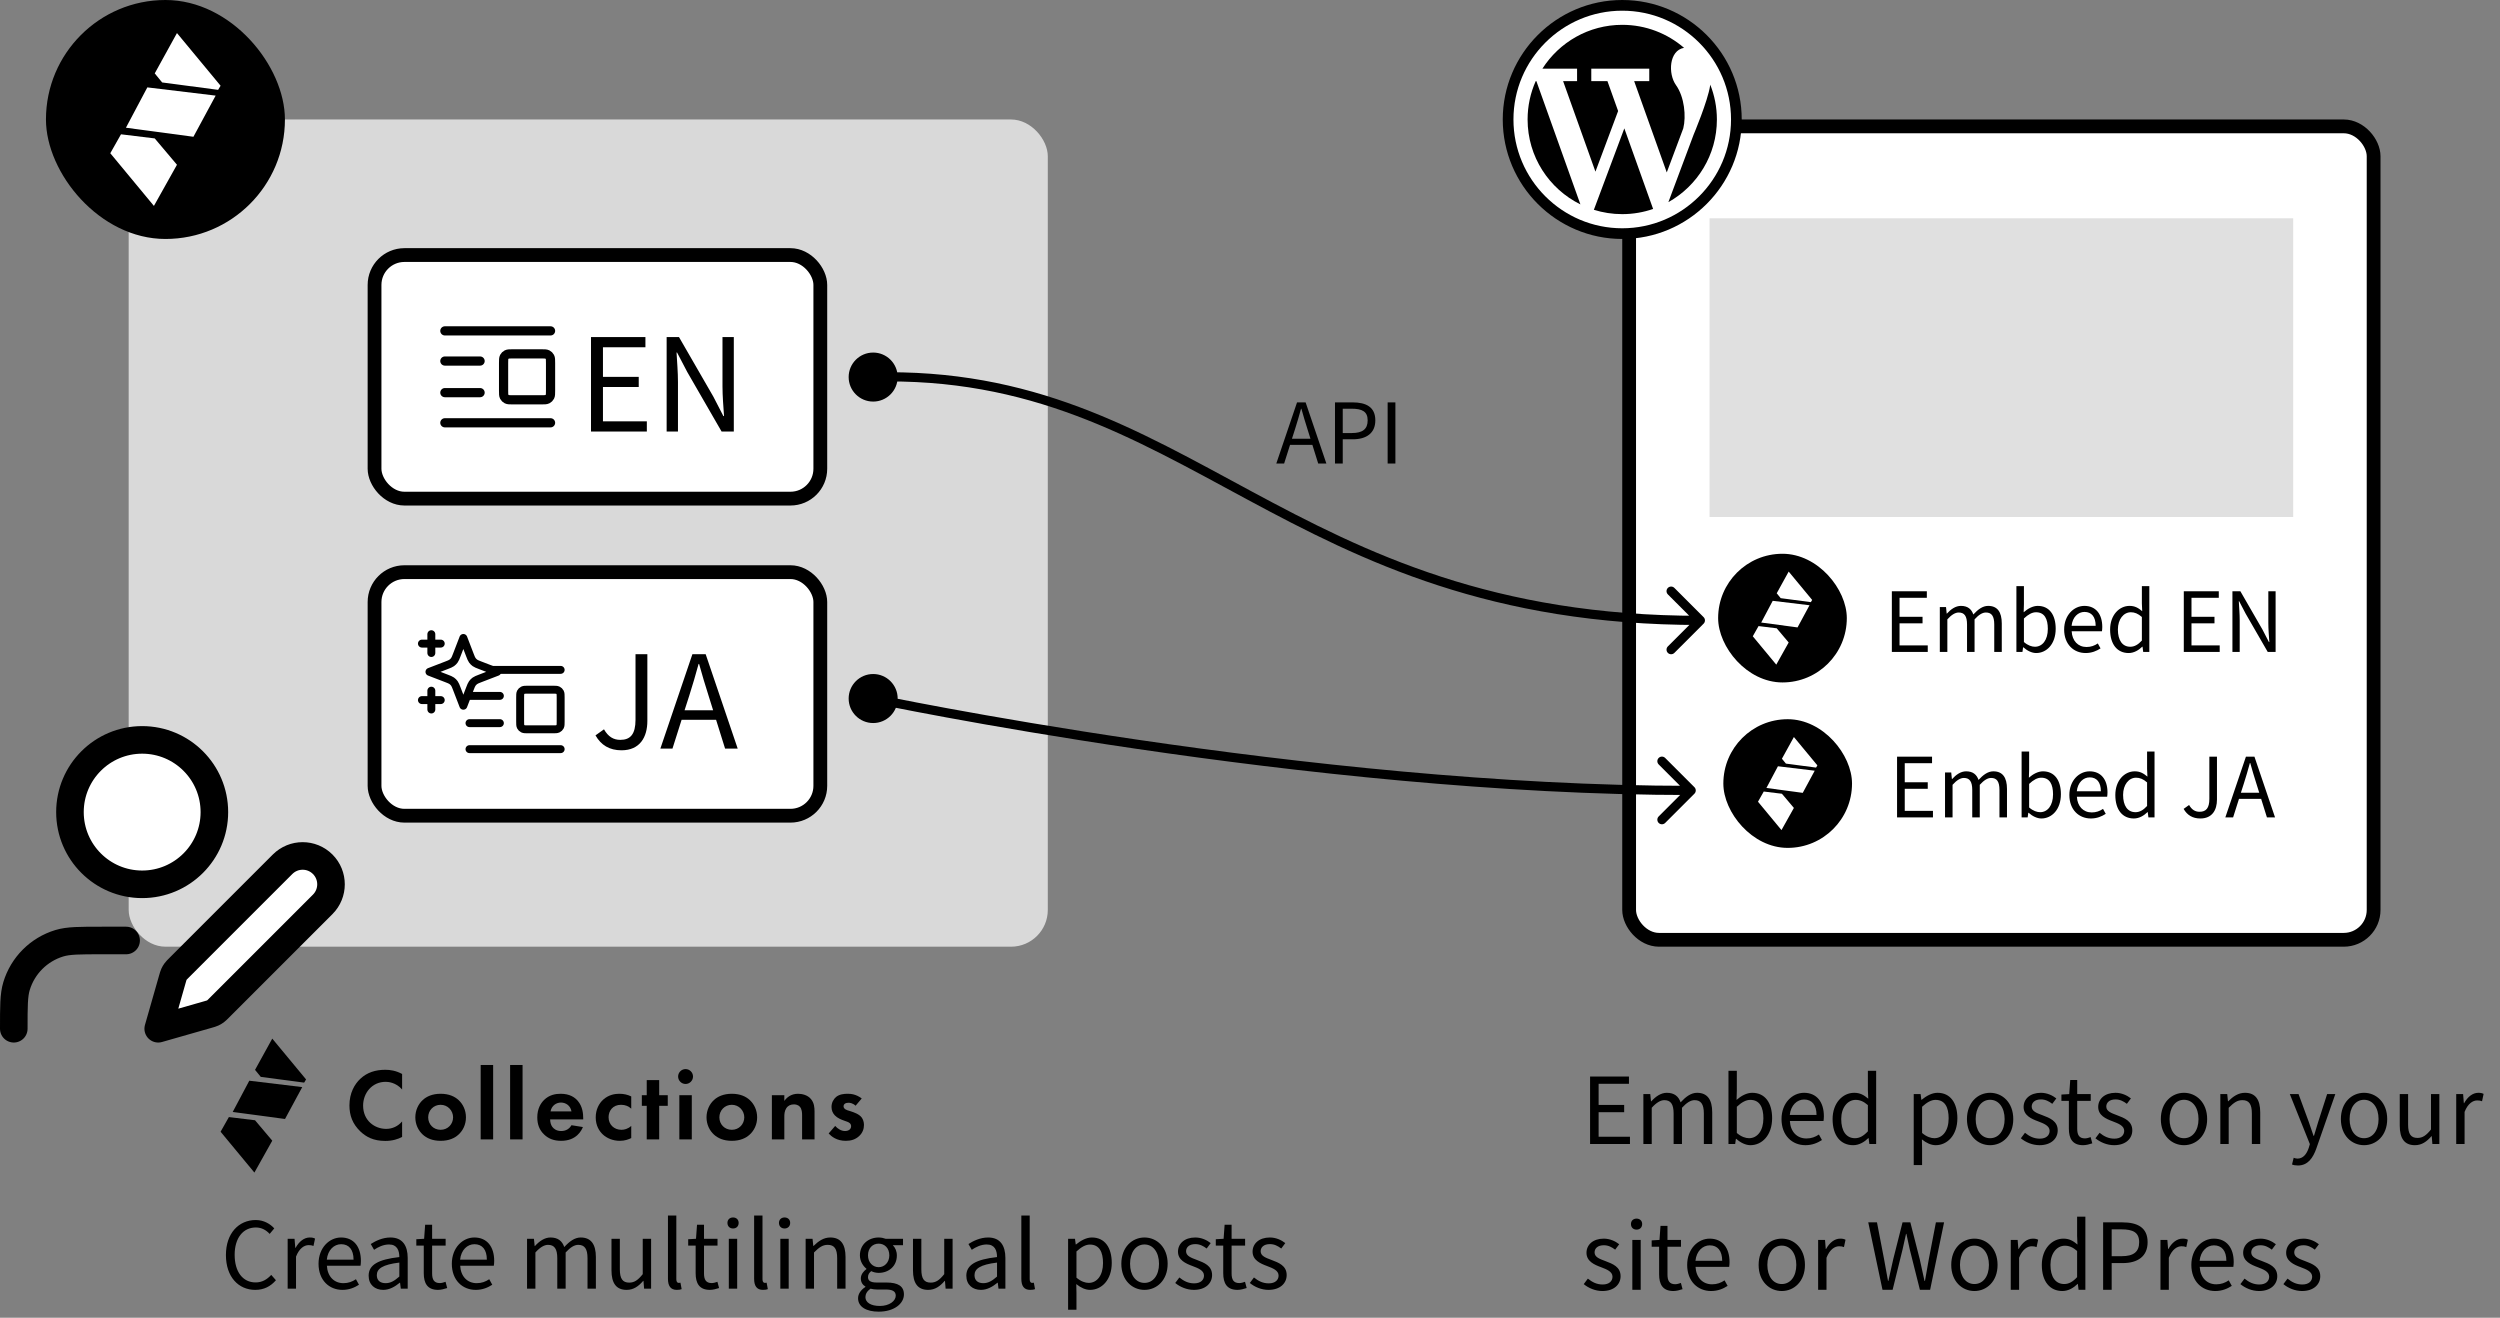 <svg width="480" height="253" viewBox="0 0 480 253" fill="none" xmlns="http://www.w3.org/2000/svg">
<rect x="0" y="0" width="480" height="253" fill="#808080" stroke="none"/>
<rect x="24.706" y="22.941" width="176.471" height="158.824" rx="7.059" fill="#D9D9D9"/>
<rect x="8.824" width="45.882" height="45.882" rx="22.941" fill="black"/>
<path d="M31.132 15.83L29.71 14.091L33.977 6.347L42.353 16.462L41.879 17.252L31.132 15.83Z" fill="white"/>
<path d="M41.405 18.358L28.288 16.778L24.179 24.522L37.138 26.26L41.405 18.358Z" fill="white"/>
<path d="M23.231 25.786L21.176 29.421L29.552 39.535L33.977 31.633L29.71 26.576L23.231 25.786Z" fill="white"/>
<path d="M27.296 169.789C34.953 169.789 41.161 163.581 41.161 155.924C41.161 148.266 34.953 142.059 27.296 142.059C19.638 142.059 13.431 148.266 13.431 155.924C13.431 163.581 19.638 169.789 27.296 169.789Z" fill="white"/>
<path d="M33.107 187.963C33.238 187.505 33.303 187.277 33.401 187.063C33.488 186.874 33.594 186.694 33.718 186.526C33.856 186.336 34.025 186.168 34.361 185.831L54.255 165.937C56.383 163.81 59.831 163.81 61.958 165.937C64.085 168.064 64.085 171.513 61.958 173.64L42.064 193.534C41.727 193.871 41.559 194.039 41.37 194.178C41.202 194.301 41.022 194.407 40.832 194.494C40.619 194.592 40.39 194.658 39.932 194.788L30.377 197.519L33.107 187.963Z" fill="white"/>
<path d="M24.215 180.573H19.593C15.293 180.573 13.143 180.573 11.394 181.103C7.455 182.298 4.373 185.38 3.178 189.319C2.647 191.069 2.647 193.219 2.647 197.519M41.161 155.924C41.161 163.581 34.953 169.789 27.296 169.789C19.638 169.789 13.431 163.581 13.431 155.924C13.431 148.266 19.638 142.059 27.296 142.059C34.953 142.059 41.161 148.266 41.161 155.924ZM30.377 197.519L39.932 194.788C40.39 194.658 40.619 194.592 40.832 194.494C41.022 194.407 41.202 194.301 41.37 194.178C41.559 194.039 41.727 193.871 42.064 193.534L61.958 173.64C64.085 171.513 64.085 168.064 61.958 165.937C59.831 163.81 56.383 163.81 54.255 165.937L34.361 185.831C34.025 186.168 33.856 186.336 33.718 186.526C33.594 186.694 33.488 186.874 33.401 187.063C33.303 187.277 33.238 187.505 33.107 187.963L30.377 197.519Z" stroke="black" stroke-width="5.294" stroke-linecap="round" stroke-linejoin="round"/>
<rect x="71.912" y="48.971" width="85.588" height="46.765" rx="5.735" fill="white"/>
<rect x="71.912" y="48.971" width="85.588" height="46.765" rx="5.735" stroke="black" stroke-width="2.647"/>
<path d="M105.706 63.529H85.412M105.706 81.176H85.412M92.177 69.32H85.412M92.177 75.386H85.412M98.49 76.765H103.902C104.534 76.765 104.849 76.765 105.091 76.644C105.303 76.539 105.475 76.37 105.583 76.162C105.706 75.926 105.706 75.618 105.706 75V69.706C105.706 69.088 105.706 68.779 105.583 68.543C105.475 68.336 105.303 68.167 105.091 68.061C104.849 67.941 104.534 67.941 103.902 67.941H98.49C97.859 67.941 97.543 67.941 97.302 68.061C97.09 68.167 96.918 68.336 96.809 68.543C96.687 68.779 96.687 69.088 96.687 69.706V75C96.687 75.618 96.687 75.926 96.809 76.162C96.918 76.37 97.09 76.539 97.302 76.644C97.543 76.765 97.859 76.765 98.49 76.765Z" stroke="black" stroke-width="1.765" stroke-linecap="round" stroke-linejoin="round"/>
<path d="M113.471 82.853V64.719H123.921V66.67H115.768V72.353H122.636V74.305H115.768V80.901H124.193V82.853H113.471ZM127.995 82.853V64.719H130.367L136.963 76.157L138.89 79.888H139.014C138.89 78.06 138.717 76.034 138.717 74.156V64.719H140.891V82.853H138.544L131.948 71.414L129.996 67.683H129.897C129.996 69.512 130.169 71.439 130.169 73.341V82.853H127.995Z" fill="black"/>
<rect x="71.912" y="109.853" width="85.588" height="46.765" rx="5.735" fill="white"/>
<rect x="71.912" y="109.853" width="85.588" height="46.765" rx="5.735" stroke="black" stroke-width="2.647"/>
<path d="M119.326 144.057C117.028 144.057 115.398 143.068 114.335 141.191L115.966 140.029C116.781 141.462 117.794 142.055 119.104 142.055C121.055 142.055 122.019 140.944 122.019 138.201V125.601H124.292V138.424C124.292 141.537 122.859 144.057 119.326 144.057ZM132.325 133.606L131.435 136.373H136.92L136.055 133.606C135.388 131.555 134.82 129.579 134.227 127.479H134.128C133.56 129.604 132.967 131.555 132.325 133.606ZM126.79 143.735L132.942 125.601H135.487L141.639 143.735H139.218L137.488 138.201H130.867L129.113 143.735H126.79Z" fill="black"/>
<path d="M107.647 128.615H90.142M107.647 143.836H90.142M95.977 133.609H90.142M95.977 138.842H90.142M101.423 140.031H106.091C106.635 140.031 106.908 140.031 107.116 139.927C107.299 139.836 107.447 139.69 107.541 139.511C107.647 139.308 107.647 139.041 107.647 138.509V133.942C107.647 133.409 107.647 133.143 107.541 132.939C107.447 132.76 107.299 132.615 107.116 132.524C106.908 132.42 106.635 132.42 106.091 132.42H101.423C100.878 132.42 100.606 132.42 100.398 132.524C100.215 132.615 100.066 132.76 99.973 132.939C99.867 133.143 99.867 133.409 99.867 133.942V138.509C99.867 139.041 99.867 139.308 99.973 139.511C100.066 139.69 100.215 139.836 100.398 139.927C100.606 140.031 100.878 140.031 101.423 140.031Z" stroke="black" stroke-width="1.522" stroke-linecap="round" stroke-linejoin="round"/>
<path d="M88.963 122.488L90.216 125.748C90.42 126.278 90.522 126.543 90.681 126.766C90.821 126.964 90.994 127.136 91.192 127.277C91.415 127.435 91.68 127.537 92.21 127.741L95.47 128.995L92.21 130.249C91.68 130.453 91.415 130.555 91.192 130.713C90.994 130.854 90.821 131.027 90.681 131.224C90.522 131.447 90.42 131.712 90.216 132.242L88.963 135.502L87.709 132.242C87.505 131.712 87.403 131.447 87.244 131.224C87.104 131.027 86.931 130.854 86.734 130.713C86.511 130.555 86.246 130.453 85.715 130.249L82.455 128.995L85.715 127.741C86.246 127.537 86.511 127.435 86.734 127.277C86.931 127.136 87.104 126.964 87.244 126.766C87.403 126.543 87.505 126.278 87.709 125.748L88.963 122.488Z" fill="white"/>
<path d="M82.817 136.225V132.61M82.817 125.38V121.765M81.009 123.572H84.624M81.009 134.418H84.624M88.963 122.488L87.709 125.748C87.505 126.278 87.403 126.543 87.244 126.766C87.104 126.964 86.931 127.136 86.734 127.277C86.511 127.435 86.246 127.537 85.715 127.741L82.455 128.995L85.715 130.249C86.246 130.453 86.511 130.555 86.734 130.713C86.931 130.854 87.104 131.027 87.244 131.224C87.403 131.447 87.505 131.712 87.709 132.242L88.963 135.502L90.216 132.242C90.42 131.712 90.522 131.447 90.681 131.224C90.821 131.027 90.994 130.854 91.192 130.713C91.415 130.555 91.68 130.453 92.21 130.249L95.47 128.995L92.21 127.741C91.68 127.537 91.415 127.435 91.192 127.277C90.994 127.136 90.821 126.964 90.681 126.766C90.522 126.543 90.42 126.278 90.216 125.748L88.963 122.488Z" stroke="black" stroke-width="1.522" stroke-linecap="round" stroke-linejoin="round"/>
<rect x="312.794" y="24.265" width="142.941" height="156.176" rx="5.735" fill="white"/>
<rect x="312.794" y="24.265" width="142.941" height="156.176" rx="5.735" stroke="black" stroke-width="2.647"/>
<rect width="112.059" height="57.353" transform="translate(328.235 41.912)" fill="#E0E0E0"/>
<rect x="329.882" y="106.323" width="24.706" height="24.706" rx="12.353" fill="black"/>
<path d="M341.895 114.847L341.129 113.911L343.427 109.741L347.937 115.188L347.681 115.613L341.895 114.847Z" fill="white"/>
<path d="M347.426 116.209L340.363 115.358L338.151 119.528L345.129 120.464L347.426 116.209Z" fill="white"/>
<path d="M337.64 120.208L336.534 122.166L341.044 127.612L343.426 123.357L341.129 120.634L337.64 120.208Z" fill="white"/>
<path d="M363.235 125.177V113.519H369.953V114.774H364.712V118.427H369.128V119.681H364.712V123.922H370.128V125.177H363.235ZM372.445 125.177V116.552H373.636L373.763 117.807H373.811C374.558 116.981 375.463 116.33 376.495 116.33C377.813 116.33 378.528 116.965 378.878 117.982C379.767 117.013 380.672 116.33 381.721 116.33C383.499 116.33 384.341 117.505 384.341 119.713V125.177H382.896V119.904C382.896 118.284 382.388 117.601 381.292 117.601C380.625 117.601 379.926 118.029 379.116 118.919V125.177H377.671V119.904C377.671 118.284 377.162 117.601 376.066 117.601C375.415 117.601 374.685 118.029 373.891 118.919V125.177H372.445ZM390.945 125.383C390.151 125.383 389.245 124.97 388.499 124.287H388.435L388.308 125.177H387.149V112.534H388.594V115.997L388.546 117.553C389.325 116.87 390.294 116.33 391.246 116.33C393.486 116.33 394.693 118.077 394.693 120.714C394.693 123.684 392.93 125.383 390.945 125.383ZM390.706 124.176C392.136 124.176 393.184 122.889 393.184 120.745C393.184 118.839 392.549 117.553 390.913 117.553C390.182 117.553 389.42 117.966 388.594 118.744V123.271C389.356 123.938 390.135 124.176 390.706 124.176ZM400.445 125.383C398.158 125.383 396.316 123.715 396.316 120.872C396.316 118.077 398.206 116.33 400.207 116.33C402.398 116.33 403.637 117.918 403.637 120.38C403.637 120.698 403.606 120.999 403.574 121.206H397.761C397.856 123.048 398.984 124.224 400.62 124.224C401.461 124.224 402.144 123.969 402.78 123.541L403.304 124.494C402.541 124.986 401.62 125.383 400.445 125.383ZM397.745 120.158H402.367C402.367 118.427 401.573 117.489 400.223 117.489C399 117.489 397.92 118.474 397.745 120.158ZM408.699 125.383C406.539 125.383 405.142 123.747 405.142 120.872C405.142 118.077 406.904 116.33 408.874 116.33C409.89 116.33 410.542 116.711 411.304 117.347L411.24 115.854V112.534H412.67V125.177H411.494L411.367 124.16H411.32C410.637 124.827 409.732 125.383 408.699 125.383ZM409.017 124.176C409.811 124.176 410.51 123.779 411.24 122.985V118.458C410.494 117.807 409.843 117.553 409.128 117.553C407.73 117.553 406.634 118.887 406.634 120.857C406.634 122.937 407.492 124.176 409.017 124.176ZM419.289 125.177V113.519H426.007V114.774H420.766V118.427H425.181V119.681H420.766V123.922H426.182V125.177H419.289ZM428.626 125.177V113.519H430.151L434.391 120.872L435.63 123.271H435.709C435.63 122.095 435.519 120.793 435.519 119.586V113.519H436.916V125.177H435.408L431.167 117.823L429.912 115.425H429.849C429.912 116.6 430.023 117.839 430.023 119.062V125.177H428.626Z" fill="black"/>
<rect x="330.882" y="138.088" width="24.706" height="24.706" rx="12.353" fill="black"/>
<path d="M342.895 146.612L342.129 145.676L344.427 141.506L348.937 146.952L348.681 147.378L342.895 146.612Z" fill="white"/>
<path d="M348.426 147.974L341.363 147.123L339.151 151.292L346.129 152.228L348.426 147.974Z" fill="white"/>
<path d="M338.64 151.973L337.534 153.93L342.044 159.377L344.426 155.122L342.129 152.399L338.64 151.973Z" fill="white"/>
<path d="M364.235 156.941V145.284H370.953V146.538H365.712V150.191H370.128V151.446H365.712V155.686H371.128V156.941H364.235ZM373.445 156.941V148.317H374.636L374.763 149.572H374.811C375.558 148.746 376.463 148.095 377.495 148.095C378.813 148.095 379.528 148.73 379.878 149.746C380.767 148.778 381.672 148.095 382.721 148.095C384.499 148.095 385.341 149.27 385.341 151.478V156.941H383.896V151.668C383.896 150.048 383.388 149.365 382.292 149.365C381.625 149.365 380.926 149.794 380.116 150.684V156.941H378.671V151.668C378.671 150.048 378.162 149.365 377.066 149.365C376.415 149.365 375.685 149.794 374.891 150.684V156.941H373.445ZM391.945 157.148C391.151 157.148 390.245 156.735 389.499 156.052H389.435L389.308 156.941H388.149V144.299H389.594V147.761L389.546 149.318C390.325 148.635 391.294 148.095 392.246 148.095C394.486 148.095 395.693 149.842 395.693 152.478C395.693 155.448 393.93 157.148 391.945 157.148ZM391.706 155.941C393.136 155.941 394.184 154.654 394.184 152.51C394.184 150.604 393.549 149.318 391.913 149.318C391.182 149.318 390.42 149.731 389.594 150.509V155.035C390.356 155.702 391.135 155.941 391.706 155.941ZM401.445 157.148C399.158 157.148 397.316 155.48 397.316 152.637C397.316 149.842 399.206 148.095 401.207 148.095C403.398 148.095 404.637 149.683 404.637 152.145C404.637 152.462 404.606 152.764 404.574 152.971H398.761C398.856 154.813 399.984 155.988 401.62 155.988C402.461 155.988 403.144 155.734 403.78 155.305L404.304 156.258C403.541 156.751 402.62 157.148 401.445 157.148ZM398.745 151.922H403.367C403.367 150.191 402.573 149.254 401.223 149.254C400 149.254 398.92 150.239 398.745 151.922ZM409.699 157.148C407.539 157.148 406.142 155.512 406.142 152.637C406.142 149.842 407.904 148.095 409.874 148.095C410.89 148.095 411.542 148.476 412.304 149.111L412.24 147.618V144.299H413.67V156.941H412.494L412.367 155.925H412.32C411.637 156.592 410.732 157.148 409.699 157.148ZM410.017 155.941C410.811 155.941 411.51 155.544 412.24 154.749V150.223C411.494 149.572 410.843 149.318 410.128 149.318C408.73 149.318 407.634 150.652 407.634 152.621C407.634 154.702 408.492 155.941 410.017 155.941ZM422.465 157.148C420.988 157.148 419.939 156.512 419.256 155.305L420.305 154.559C420.829 155.48 421.48 155.861 422.322 155.861C423.576 155.861 424.196 155.146 424.196 153.384V145.284H425.657V153.526C425.657 155.528 424.736 157.148 422.465 157.148ZM430.821 150.429L430.249 152.208H433.775L433.219 150.429C432.79 149.111 432.425 147.841 432.044 146.491H431.98C431.615 147.856 431.234 149.111 430.821 150.429ZM427.263 156.941L431.218 145.284H432.854L436.809 156.941H435.252L434.14 153.384H429.884L428.756 156.941H427.263Z" fill="black"/>
<g clip-path="url(#clip0_197_141)">
<circle cx="311.47" cy="22.941" r="21.177" fill="white"/>
<path d="M311.471 0C298.817 0.001 288.532 10.288 288.529 22.941C288.532 35.593 298.817 45.88 311.471 45.882C324.123 45.88 334.41 35.593 334.412 22.941C334.41 10.288 324.123 0.001 311.471 0ZM326.233 37.702C322.446 41.488 317.231 43.828 311.471 43.829C305.71 43.828 300.494 41.488 296.709 37.702C292.923 33.917 290.584 28.7 290.583 22.941C290.584 17.181 292.923 11.965 296.709 8.179C300.494 4.395 305.71 2.055 311.471 2.054C317.231 2.054 322.446 4.395 326.233 8.179C330.017 11.965 332.357 17.18 332.358 22.941C332.357 28.7 330.017 33.917 326.233 37.702Z" fill="black"/>
<path d="M294.984 15.58H294.855C293.857 17.831 293.298 20.32 293.298 22.941C293.298 30.094 297.43 36.277 303.437 39.243L294.985 15.58H294.984Z" fill="black"/>
<path d="M321.791 16.345C320.224 14.154 320.457 9.674 323.338 9.184C320.153 6.435 316.007 4.768 311.471 4.768C305.028 4.768 299.373 8.123 296.146 13.179H302.798V15.58H300.116L306.324 32.955L310.678 21.316L308.628 15.58H305.527V13.179H316.659V15.58H313.759L320.019 33.106L323.192 24.631C323.754 22.347 323.425 18.637 321.791 16.345Z" fill="black"/>
<path d="M328.364 16.245C328.357 16.314 328.35 16.384 328.34 16.451C327.9 19.401 325.168 25.872 325.168 25.872L321.212 36.446L320.33 38.807C325.886 35.699 329.644 29.761 329.644 22.941C329.644 20.575 329.187 18.317 328.364 16.245Z" fill="black"/>
<path d="M307.515 36.29L306.022 40.281C307.743 40.822 309.572 41.114 311.471 41.114C313.547 41.114 315.539 40.762 317.397 40.12L311.87 24.648L307.515 36.29Z" fill="black"/>
</g>
<g clip-path="url(#clip1_197_141)">
<path d="M165.451 210.906L164.275 212.297C163.707 211.768 163.139 211.729 162.884 211.729C162.316 211.729 161.963 212.003 161.963 212.415C161.963 212.63 162.061 212.963 162.727 213.179L163.295 213.355C163.962 213.571 164.961 213.904 165.451 214.57C165.706 214.923 165.882 215.433 165.882 215.981C165.882 216.746 165.627 217.51 164.942 218.137C164.256 218.764 163.433 219.039 162.394 219.039C160.63 219.039 159.631 218.196 159.102 217.628L160.356 216.177C160.826 216.726 161.532 217.157 162.237 217.157C162.903 217.157 163.413 216.824 163.413 216.236C163.413 215.707 162.982 215.491 162.668 215.374L162.12 215.178C161.512 214.962 160.807 214.688 160.297 214.159C159.905 213.747 159.65 213.218 159.65 212.532C159.65 211.709 160.042 211.023 160.532 210.612C161.198 210.083 162.061 210.004 162.747 210.004C163.374 210.004 164.373 210.083 165.451 210.906Z" fill="black"/>
<path d="M148.2 218.764V210.279H150.591V211.376C151.042 210.749 151.845 210.004 153.217 210.004C153.962 210.004 155.059 210.22 155.726 211.043C156.313 211.768 156.392 212.611 156.392 213.434V218.764H154.001V214.139C154.001 213.669 153.981 212.924 153.55 212.473C153.178 212.081 152.668 212.042 152.433 212.042C151.806 212.042 151.316 212.258 150.963 212.787C150.611 213.336 150.591 213.943 150.591 214.433V218.764H148.2Z" fill="black"/>
<path d="M140.511 210.004C142.118 210.004 143.215 210.533 143.941 211.2C144.783 211.964 145.371 213.14 145.371 214.531C145.371 215.923 144.783 217.079 143.941 217.843C143.215 218.509 142.118 219.039 140.511 219.039C138.904 219.039 137.807 218.509 137.081 217.843C136.239 217.079 135.651 215.903 135.651 214.531C135.651 213.159 136.239 211.964 137.081 211.2C137.807 210.533 138.904 210.004 140.511 210.004ZM140.511 216.922C141.902 216.922 142.902 215.825 142.902 214.531C142.902 213.238 141.883 212.121 140.511 212.121C139.139 212.121 138.12 213.199 138.12 214.531C138.12 215.864 139.12 216.922 140.511 216.922Z" fill="black"/>
<path d="M130.433 210.279H132.824V218.764H130.433V210.279ZM130.198 206.692C130.198 205.908 130.844 205.262 131.628 205.262C132.412 205.262 133.059 205.908 133.059 206.692C133.059 207.476 132.412 208.123 131.628 208.123C130.844 208.123 130.198 207.476 130.198 206.692Z" fill="black"/>
<path d="M128.209 212.317H126.563V218.764H124.172V212.317H123.231V210.279H124.172V207.378H126.563V210.279H128.209V212.317Z" fill="black"/>
<path d="M121.198 210.514V212.865C120.688 212.395 120.061 212.121 119.238 212.121C117.651 212.121 116.847 213.277 116.847 214.512C116.847 215.903 117.886 216.922 119.316 216.922C119.846 216.922 120.551 216.765 121.198 216.177V218.509C120.727 218.745 119.983 219.039 119.003 219.039C117.67 219.039 116.494 218.529 115.73 217.804C115.083 217.196 114.378 216.138 114.378 214.551C114.378 213.061 114.985 211.866 115.848 211.102C116.886 210.181 118.082 210.004 118.905 210.004C119.787 210.004 120.512 210.181 121.198 210.514Z" fill="black"/>
<path d="M109.724 216.04L111.919 216.393C111.664 217.02 110.704 219.039 107.744 219.039C106.373 219.039 105.334 218.647 104.491 217.843C103.551 216.961 103.159 215.864 103.159 214.531C103.159 212.846 103.845 211.807 104.452 211.2C105.452 210.22 106.627 210.004 107.646 210.004C109.371 210.004 110.371 210.69 110.958 211.396C111.86 212.473 111.977 213.806 111.977 214.727V214.923H105.628C105.628 215.433 105.765 215.981 106.04 216.354C106.294 216.706 106.823 217.157 107.744 217.157C108.666 217.157 109.332 216.726 109.724 216.04ZM105.706 213.394H109.724C109.528 212.238 108.587 211.69 107.705 211.69C106.823 211.69 105.902 212.258 105.706 213.394Z" fill="black"/>
<path d="M97.941 204.478H100.332V218.764H97.941V204.478Z" fill="black"/>
<path d="M92.291 204.478H94.682V218.764H92.291V204.478Z" fill="black"/>
<path d="M84.602 210.004C86.209 210.004 87.307 210.533 88.032 211.2C88.874 211.964 89.463 213.14 89.463 214.531C89.463 215.923 88.874 217.079 88.032 217.843C87.307 218.509 86.209 219.039 84.602 219.039C82.995 219.039 81.898 218.509 81.173 217.843C80.33 217.079 79.742 215.903 79.742 214.531C79.742 213.159 80.33 211.964 81.173 211.2C81.898 210.533 82.995 210.004 84.602 210.004ZM84.602 216.922C85.994 216.922 86.993 215.825 86.993 214.531C86.993 213.238 85.974 212.121 84.602 212.121C83.231 212.121 82.212 213.199 82.212 214.531C82.212 215.864 83.211 216.922 84.602 216.922Z" fill="black"/>
<path d="M77.204 215.315V218.294C76.42 218.706 75.382 219.058 73.971 219.058C71.678 219.058 70.286 218.274 69.189 217.236C67.68 215.786 67.092 214.159 67.092 212.238C67.092 209.867 68.072 208.162 69.189 207.123C70.502 205.889 72.128 205.399 73.99 205.399C74.911 205.399 76.009 205.556 77.204 206.202V209.181C76.009 207.809 74.519 207.711 74.049 207.711C71.423 207.711 69.718 209.867 69.718 212.278C69.718 215.178 71.952 216.746 74.147 216.746C75.362 216.746 76.44 216.217 77.204 215.315Z" fill="black"/>
<path d="M50.07 206.761L48.967 205.414L52.274 199.412L58.766 207.251L58.398 207.863L50.07 206.761Z" fill="black"/>
<path d="M58.031 208.721L47.865 207.496L44.68 213.498L54.724 214.845L58.031 208.721Z" fill="black"/>
<path d="M43.945 214.477L42.353 217.294L48.845 225.133L52.274 219.009L48.967 215.09L43.945 214.477Z" fill="black"/>
</g>
<path d="M49.006 247.657C45.794 247.657 43.377 245.169 43.377 240.969C43.377 236.786 45.83 234.245 49.112 234.245C50.682 234.245 51.918 235.022 52.659 235.851L51.777 236.91C51.106 236.186 50.241 235.675 49.13 235.675C46.677 235.675 45.053 237.686 45.053 240.916C45.053 244.18 46.606 246.227 49.077 246.227C50.312 246.227 51.247 245.68 52.077 244.78L52.977 245.804C51.953 246.986 50.682 247.657 49.006 247.657ZM55.23 247.427V237.845H56.553L56.695 239.592H56.748C57.418 238.375 58.389 237.598 59.465 237.598C59.889 237.598 60.189 237.651 60.489 237.81L60.189 239.222C59.871 239.098 59.642 239.063 59.254 239.063C58.459 239.063 57.471 239.627 56.836 241.269V247.427H55.23ZM65.747 247.657C63.206 247.657 61.159 245.804 61.159 242.645C61.159 239.539 63.259 237.598 65.482 237.598C67.917 237.598 69.294 239.363 69.294 242.098C69.294 242.451 69.259 242.786 69.223 243.016H62.764C62.87 245.063 64.123 246.369 65.941 246.369C66.876 246.369 67.635 246.086 68.341 245.61L68.923 246.669C68.076 247.216 67.053 247.657 65.747 247.657ZM62.747 241.851H67.882C67.882 239.927 67 238.886 65.5 238.886C64.141 238.886 62.941 239.98 62.747 241.851ZM73.584 247.657C71.978 247.657 70.778 246.669 70.778 244.939C70.778 242.857 72.595 241.816 76.672 241.357C76.672 240.122 76.266 238.939 74.695 238.939C73.584 238.939 72.578 239.451 71.819 239.963L71.184 238.851C72.066 238.286 73.425 237.598 74.96 237.598C77.29 237.598 78.278 239.169 78.278 241.533V247.427H76.954L76.813 246.28H76.76C75.843 247.039 74.766 247.657 73.584 247.657ZM74.043 246.369C74.978 246.369 75.737 245.927 76.672 245.098V242.416C73.442 242.804 72.348 243.598 72.348 244.833C72.348 245.927 73.09 246.369 74.043 246.369ZM84.098 247.657C82.051 247.657 81.362 246.369 81.362 244.463V239.151H79.933V237.933L81.433 237.845L81.627 235.145H82.968V237.845H85.562V239.151H82.968V244.498C82.968 245.68 83.339 246.351 84.451 246.351C84.786 246.351 85.227 246.227 85.545 246.104L85.862 247.304C85.316 247.48 84.68 247.657 84.098 247.657ZM91.338 247.657C88.797 247.657 86.75 245.804 86.75 242.645C86.75 239.539 88.85 237.598 91.074 237.598C93.509 237.598 94.886 239.363 94.886 242.098C94.886 242.451 94.85 242.786 94.815 243.016H88.356C88.462 245.063 89.715 246.369 91.533 246.369C92.468 246.369 93.227 246.086 93.933 245.61L94.515 246.669C93.668 247.216 92.644 247.657 91.338 247.657ZM88.338 241.851H93.474C93.474 239.927 92.591 238.886 91.091 238.886C89.733 238.886 88.533 239.98 88.338 241.851ZM101.192 247.427V237.845H102.515L102.656 239.239H102.709C103.539 238.322 104.545 237.598 105.692 237.598C107.156 237.598 107.95 238.304 108.339 239.433C109.327 238.357 110.333 237.598 111.498 237.598C113.474 237.598 114.409 238.904 114.409 241.357V247.427H112.803V241.569C112.803 239.769 112.239 239.01 111.021 239.01C110.28 239.01 109.503 239.486 108.603 240.475V247.427H106.998V241.569C106.998 239.769 106.433 239.01 105.215 239.01C104.492 239.01 103.68 239.486 102.798 240.475V247.427H101.192ZM120.317 247.657C118.305 247.657 117.405 246.351 117.405 243.916V237.845H119.011V243.722C119.011 245.504 119.541 246.263 120.811 246.263C121.8 246.263 122.488 245.786 123.405 244.639V237.845H125.011V247.427H123.67L123.547 245.927H123.494C122.594 246.969 121.641 247.657 120.317 247.657ZM129.942 247.657C128.742 247.657 128.248 246.88 128.248 245.522V233.38H129.854V245.627C129.854 246.122 130.066 246.316 130.313 246.316C130.401 246.316 130.472 246.316 130.648 246.28L130.878 247.516C130.648 247.604 130.383 247.657 129.942 247.657ZM136.298 247.657C134.251 247.657 133.563 246.369 133.563 244.463V239.151H132.133V237.933L133.633 237.845L133.827 235.145H135.169V237.845H137.763V239.151H135.169V244.498C135.169 245.68 135.539 246.351 136.651 246.351C136.986 246.351 137.427 246.227 137.745 246.104L138.063 247.304C137.516 247.48 136.88 247.657 136.298 247.657ZM139.932 247.427V237.845H141.538V247.427H139.932ZM140.744 235.869C140.109 235.869 139.668 235.445 139.668 234.792C139.668 234.175 140.109 233.751 140.744 233.751C141.379 233.751 141.821 234.175 141.821 234.792C141.821 235.445 141.379 235.869 140.744 235.869ZM146.486 247.657C145.286 247.657 144.792 246.88 144.792 245.522V233.38H146.398V245.627C146.398 246.122 146.61 246.316 146.857 246.316C146.945 246.316 147.016 246.316 147.192 246.28L147.422 247.516C147.192 247.604 146.928 247.657 146.486 247.657ZM149.824 247.427V237.845H151.43V247.427H149.824ZM150.636 235.869C150.001 235.869 149.56 235.445 149.56 234.792C149.56 234.175 150.001 233.751 150.636 233.751C151.272 233.751 151.713 234.175 151.713 234.792C151.713 235.445 151.272 235.869 150.636 235.869ZM154.684 247.427V237.845H156.008L156.149 239.222H156.202C157.12 238.322 158.108 237.598 159.414 237.598C161.425 237.598 162.343 238.904 162.343 241.357V247.427H160.737V241.569C160.737 239.769 160.19 239.01 158.92 239.01C157.931 239.01 157.261 239.504 156.29 240.475V247.427H154.684ZM168.702 251.839C166.355 251.839 164.749 250.922 164.749 249.263C164.749 248.451 165.261 247.675 166.161 247.092V247.022C165.649 246.722 165.278 246.21 165.278 245.451C165.278 244.657 165.861 244.022 166.355 243.669V243.598C165.719 243.086 165.102 242.169 165.102 241.022C165.102 238.922 166.761 237.598 168.702 237.598C169.231 237.598 169.708 237.722 170.043 237.845H173.378V239.08H171.419C171.878 239.522 172.196 240.227 172.196 241.057C172.196 243.104 170.643 244.392 168.702 244.392C168.225 244.392 167.696 244.269 167.272 244.057C166.919 244.357 166.655 244.675 166.655 245.204C166.655 245.822 167.043 246.245 168.331 246.245H170.202C172.425 246.245 173.555 246.951 173.555 248.522C173.555 250.304 171.667 251.839 168.702 251.839ZM168.702 243.298C169.796 243.298 170.749 242.416 170.749 241.022C170.749 239.627 169.831 238.78 168.702 238.78C167.572 238.78 166.655 239.61 166.655 241.022C166.655 242.416 167.59 243.298 168.702 243.298ZM168.931 250.745C170.767 250.745 171.984 249.775 171.984 248.769C171.984 247.886 171.296 247.586 170.025 247.586H168.367C168.014 247.586 167.555 247.533 167.131 247.427C166.443 247.922 166.161 248.486 166.161 249.051C166.161 250.075 167.202 250.745 168.931 250.745ZM178.204 247.657C176.193 247.657 175.293 246.351 175.293 243.916V237.845H176.898V243.722C176.898 245.504 177.428 246.263 178.698 246.263C179.687 246.263 180.375 245.786 181.293 244.639V237.845H182.898V247.427H181.557L181.434 245.927H181.381C180.481 246.969 179.528 247.657 178.204 247.657ZM188.341 247.657C186.735 247.657 185.535 246.669 185.535 244.939C185.535 242.857 187.353 241.816 191.429 241.357C191.429 240.122 191.024 238.939 189.453 238.939C188.341 238.939 187.335 239.451 186.577 239.963L185.941 238.851C186.824 238.286 188.182 237.598 189.718 237.598C192.047 237.598 193.035 239.169 193.035 241.533V247.427H191.712L191.571 246.28H191.518C190.6 247.039 189.524 247.657 188.341 247.657ZM188.8 246.369C189.735 246.369 190.494 245.927 191.429 245.098V242.416C188.2 242.804 187.106 243.598 187.106 244.833C187.106 245.927 187.847 246.369 188.8 246.369ZM197.79 247.657C196.59 247.657 196.096 246.88 196.096 245.522V233.38H197.702V245.627C197.702 246.122 197.914 246.316 198.161 246.316C198.249 246.316 198.32 246.316 198.496 246.28L198.726 247.516C198.496 247.604 198.232 247.657 197.79 247.657ZM205.075 251.469V237.845H206.398L206.54 238.939H206.593C207.457 238.233 208.534 237.598 209.645 237.598C212.116 237.598 213.457 239.539 213.457 242.486C213.457 245.769 211.498 247.657 209.293 247.657C208.428 247.657 207.51 247.251 206.645 246.545L206.681 248.222V251.469H205.075ZM209.028 246.316C210.616 246.316 211.781 244.886 211.781 242.504C211.781 240.386 211.075 238.957 209.257 238.957C208.445 238.957 207.616 239.416 206.681 240.28V245.31C207.545 246.051 208.393 246.316 209.028 246.316ZM219.742 247.657C217.395 247.657 215.295 245.822 215.295 242.645C215.295 239.451 217.395 237.598 219.742 237.598C222.089 237.598 224.189 239.451 224.189 242.645C224.189 245.822 222.089 247.657 219.742 247.657ZM219.742 246.316C221.401 246.316 222.53 244.851 222.53 242.645C222.53 240.439 221.401 238.939 219.742 238.939C218.083 238.939 216.971 240.439 216.971 242.645C216.971 244.851 218.083 246.316 219.742 246.316ZM229.226 247.657C227.867 247.657 226.561 247.092 225.644 246.333L226.438 245.275C227.267 245.945 228.132 246.404 229.279 246.404C230.55 246.404 231.167 245.733 231.167 244.904C231.167 243.916 230.038 243.492 228.979 243.086C227.638 242.592 226.173 241.939 226.173 240.316C226.173 238.798 227.408 237.598 229.491 237.598C230.673 237.598 231.714 238.092 232.455 238.675L231.679 239.716C231.026 239.222 230.355 238.869 229.508 238.869C228.291 238.869 227.726 239.504 227.726 240.245C227.726 241.163 228.714 241.498 229.791 241.904C231.185 242.433 232.72 242.998 232.72 244.816C232.72 246.369 231.485 247.657 229.226 247.657ZM237.596 247.657C235.549 247.657 234.861 246.369 234.861 244.463V239.151H233.432V237.933L234.932 237.845L235.126 235.145H236.467V237.845H239.061V239.151H236.467V244.498C236.467 245.68 236.837 246.351 237.949 246.351C238.284 246.351 238.726 246.227 239.043 246.104L239.361 247.304C238.814 247.48 238.179 247.657 237.596 247.657ZM243.547 247.657C242.188 247.657 240.882 247.092 239.965 246.333L240.759 245.275C241.588 245.945 242.453 246.404 243.6 246.404C244.871 246.404 245.488 245.733 245.488 244.904C245.488 243.916 244.359 243.492 243.3 243.086C241.959 242.592 240.494 241.939 240.494 240.316C240.494 238.798 241.729 237.598 243.812 237.598C244.994 237.598 246.035 238.092 246.776 238.675L246 239.716C245.347 239.222 244.676 238.869 243.829 238.869C242.612 238.869 242.047 239.504 242.047 240.245C242.047 241.163 243.035 241.498 244.112 241.904C245.506 242.433 247.041 242.998 247.041 244.816C247.041 246.369 245.806 247.657 243.547 247.657Z" fill="black"/>
<path d="M305.294 219.647V206.694H312.759V208.088H306.935V212.147H311.841V213.541H306.935V218.253H312.953V219.647H305.294ZM315.527 219.647V210.065H316.851L316.992 211.459H317.045C317.874 210.541 318.88 209.818 320.027 209.818C321.492 209.818 322.286 210.523 322.674 211.653C323.663 210.576 324.669 209.818 325.833 209.818C327.81 209.818 328.745 211.123 328.745 213.576V219.647H327.139V213.788C327.139 211.988 326.574 211.229 325.357 211.229C324.616 211.229 323.839 211.706 322.939 212.694V219.647H321.333V213.788C321.333 211.988 320.769 211.229 319.551 211.229C318.827 211.229 318.016 211.706 317.133 212.694V219.647H315.527ZM336.082 219.876C335.2 219.876 334.194 219.418 333.365 218.659H333.294L333.153 219.647H331.865V205.6H333.471V209.447L333.418 211.176C334.282 210.418 335.359 209.818 336.418 209.818C338.906 209.818 340.247 211.759 340.247 214.688C340.247 217.988 338.288 219.876 336.082 219.876ZM335.818 218.535C337.406 218.535 338.571 217.106 338.571 214.723C338.571 212.606 337.865 211.176 336.047 211.176C335.235 211.176 334.388 211.635 333.471 212.5V217.529C334.318 218.271 335.182 218.535 335.818 218.535ZM346.638 219.876C344.097 219.876 342.05 218.023 342.05 214.865C342.05 211.759 344.15 209.818 346.373 209.818C348.809 209.818 350.185 211.582 350.185 214.318C350.185 214.671 350.15 215.006 350.115 215.235H343.656C343.762 217.282 345.015 218.588 346.832 218.588C347.768 218.588 348.526 218.306 349.232 217.829L349.815 218.888C348.968 219.435 347.944 219.876 346.638 219.876ZM343.638 214.071H348.773C348.773 212.147 347.891 211.106 346.391 211.106C345.032 211.106 343.832 212.2 343.638 214.071ZM355.81 219.876C353.41 219.876 351.857 218.059 351.857 214.865C351.857 211.759 353.815 209.818 356.004 209.818C357.133 209.818 357.857 210.241 358.704 210.947L358.633 209.288V205.6H360.221V219.647H358.915L358.774 218.518H358.721C357.962 219.259 356.957 219.876 355.81 219.876ZM356.162 218.535C357.045 218.535 357.821 218.094 358.633 217.212V212.182C357.804 211.459 357.08 211.176 356.286 211.176C354.733 211.176 353.515 212.659 353.515 214.847C353.515 217.159 354.468 218.535 356.162 218.535ZM367.435 223.688V210.065H368.758L368.899 211.159H368.952C369.817 210.453 370.893 209.818 372.005 209.818C374.476 209.818 375.817 211.759 375.817 214.706C375.817 217.988 373.858 219.876 371.652 219.876C370.787 219.876 369.87 219.471 369.005 218.765L369.04 220.441V223.688H367.435ZM371.387 218.535C372.976 218.535 374.14 217.106 374.14 214.723C374.14 212.606 373.435 211.176 371.617 211.176C370.805 211.176 369.976 211.635 369.04 212.5V217.529C369.905 218.271 370.752 218.535 371.387 218.535ZM382.101 219.876C379.754 219.876 377.654 218.041 377.654 214.865C377.654 211.671 379.754 209.818 382.101 209.818C384.448 209.818 386.548 211.671 386.548 214.865C386.548 218.041 384.448 219.876 382.101 219.876ZM382.101 218.535C383.76 218.535 384.89 217.071 384.89 214.865C384.89 212.659 383.76 211.159 382.101 211.159C380.442 211.159 379.331 212.659 379.331 214.865C379.331 217.071 380.442 218.535 382.101 218.535ZM391.586 219.876C390.227 219.876 388.921 219.312 388.003 218.553L388.797 217.494C389.627 218.165 390.492 218.623 391.639 218.623C392.909 218.623 393.527 217.953 393.527 217.123C393.527 216.135 392.397 215.712 391.339 215.306C389.997 214.812 388.533 214.159 388.533 212.535C388.533 211.018 389.768 209.818 391.85 209.818C393.033 209.818 394.074 210.312 394.815 210.894L394.039 211.935C393.386 211.441 392.715 211.088 391.868 211.088C390.65 211.088 390.086 211.723 390.086 212.465C390.086 213.382 391.074 213.718 392.15 214.123C393.544 214.653 395.08 215.218 395.08 217.035C395.08 218.588 393.844 219.876 391.586 219.876ZM399.956 219.876C397.909 219.876 397.221 218.588 397.221 216.682V211.371H395.791V210.153L397.291 210.065L397.485 207.365H398.826V210.065H401.421V211.371H398.826V216.718C398.826 217.9 399.197 218.571 400.309 218.571C400.644 218.571 401.085 218.447 401.403 218.323L401.721 219.523C401.174 219.7 400.538 219.876 399.956 219.876ZM405.907 219.876C404.548 219.876 403.242 219.312 402.324 218.553L403.118 217.494C403.948 218.165 404.813 218.623 405.96 218.623C407.23 218.623 407.848 217.953 407.848 217.123C407.848 216.135 406.718 215.712 405.66 215.306C404.318 214.812 402.854 214.159 402.854 212.535C402.854 211.018 404.089 209.818 406.171 209.818C407.354 209.818 408.395 210.312 409.136 210.894L408.36 211.935C407.707 211.441 407.036 211.088 406.189 211.088C404.971 211.088 404.407 211.723 404.407 212.465C404.407 213.382 405.395 213.718 406.471 214.123C407.865 214.653 409.401 215.218 409.401 217.035C409.401 218.588 408.165 219.876 405.907 219.876ZM419.326 219.876C416.979 219.876 414.879 218.041 414.879 214.865C414.879 211.671 416.979 209.818 419.326 209.818C421.673 209.818 423.773 211.671 423.773 214.865C423.773 218.041 421.673 219.876 419.326 219.876ZM419.326 218.535C420.984 218.535 422.114 217.071 422.114 214.865C422.114 212.659 420.984 211.159 419.326 211.159C417.667 211.159 416.555 212.659 416.555 214.865C416.555 217.071 417.667 218.535 419.326 218.535ZM426.304 219.647V210.065H427.628L427.769 211.441H427.822C428.739 210.541 429.728 209.818 431.033 209.818C433.045 209.818 433.963 211.123 433.963 213.576V219.647H432.357V213.788C432.357 211.988 431.81 211.229 430.539 211.229C429.551 211.229 428.88 211.723 427.91 212.694V219.647H426.304ZM441.197 223.776C440.739 223.776 440.368 223.706 440.068 223.582L440.386 222.294C440.58 222.365 440.862 222.453 441.109 222.453C442.203 222.453 442.892 221.571 443.28 220.388L443.492 219.665L439.645 210.065H441.321L443.28 215.394C443.562 216.223 443.897 217.212 444.197 218.076H444.286C444.55 217.212 444.833 216.241 445.097 215.394L446.809 210.065H448.38L444.762 220.441C444.109 222.329 443.103 223.776 441.197 223.776ZM453.896 219.876C451.549 219.876 449.449 218.041 449.449 214.865C449.449 211.671 451.549 209.818 453.896 209.818C456.243 209.818 458.343 211.671 458.343 214.865C458.343 218.041 456.243 219.876 453.896 219.876ZM453.896 218.535C455.555 218.535 456.684 217.071 456.684 214.865C456.684 212.659 455.555 211.159 453.896 211.159C452.237 211.159 451.125 212.659 451.125 214.865C451.125 217.071 452.237 218.535 453.896 218.535ZM463.663 219.876C461.651 219.876 460.751 218.571 460.751 216.135V210.065H462.357V215.941C462.357 217.723 462.886 218.482 464.157 218.482C465.145 218.482 465.833 218.006 466.751 216.859V210.065H468.357V219.647H467.016L466.892 218.147H466.839C465.939 219.188 464.986 219.876 463.663 219.876ZM471.594 219.647V210.065H472.917L473.058 211.812H473.111C473.782 210.594 474.752 209.818 475.829 209.818C476.252 209.818 476.552 209.871 476.852 210.029L476.552 211.441C476.235 211.318 476.005 211.282 475.617 211.282C474.823 211.282 473.835 211.847 473.199 213.488V219.647H471.594ZM307.659 247.876C306.3 247.876 304.994 247.312 304.076 246.553L304.87 245.494C305.7 246.165 306.565 246.623 307.712 246.623C308.982 246.623 309.6 245.953 309.6 245.123C309.6 244.135 308.47 243.712 307.412 243.306C306.07 242.812 304.606 242.159 304.606 240.535C304.606 239.018 305.841 237.818 307.923 237.818C309.106 237.818 310.147 238.312 310.888 238.894L310.112 239.935C309.459 239.441 308.788 239.088 307.941 239.088C306.723 239.088 306.159 239.723 306.159 240.465C306.159 241.382 307.147 241.718 308.223 242.123C309.618 242.653 311.153 243.218 311.153 245.035C311.153 246.588 309.918 247.876 307.659 247.876ZM313.408 247.647V238.065H315.014V247.647H313.408ZM314.219 236.088C313.584 236.088 313.143 235.665 313.143 235.012C313.143 234.394 313.584 233.971 314.219 233.971C314.855 233.971 315.296 234.394 315.296 235.012C315.296 235.665 314.855 236.088 314.219 236.088ZM321.285 247.876C319.238 247.876 318.55 246.588 318.55 244.682V239.371H317.12V238.153L318.62 238.065L318.815 235.365H320.156V238.065H322.75V239.371H320.156V244.718C320.156 245.9 320.526 246.571 321.638 246.571C321.973 246.571 322.415 246.447 322.732 246.323L323.05 247.523C322.503 247.7 321.867 247.876 321.285 247.876ZM328.526 247.876C325.985 247.876 323.938 246.023 323.938 242.865C323.938 239.759 326.038 237.818 328.261 237.818C330.696 237.818 332.073 239.582 332.073 242.318C332.073 242.671 332.038 243.006 332.002 243.235H325.543C325.649 245.282 326.902 246.588 328.72 246.588C329.655 246.588 330.414 246.306 331.12 245.829L331.702 246.888C330.855 247.435 329.832 247.876 328.526 247.876ZM325.526 242.071H330.661C330.661 240.147 329.779 239.106 328.279 239.106C326.92 239.106 325.72 240.2 325.526 242.071ZM342.102 247.876C339.755 247.876 337.655 246.041 337.655 242.865C337.655 239.671 339.755 237.818 342.102 237.818C344.45 237.818 346.55 239.671 346.55 242.865C346.55 246.041 344.45 247.876 342.102 247.876ZM342.102 246.535C343.761 246.535 344.891 245.071 344.891 242.865C344.891 240.659 343.761 239.159 342.102 239.159C340.444 239.159 339.332 240.659 339.332 242.865C339.332 245.071 340.444 246.535 342.102 246.535ZM349.081 247.647V238.065H350.404L350.546 239.812H350.599C351.269 238.594 352.24 237.818 353.316 237.818C353.74 237.818 354.04 237.871 354.34 238.029L354.04 239.441C353.722 239.318 353.493 239.282 353.104 239.282C352.31 239.282 351.322 239.847 350.687 241.488V247.647H349.081ZM361.44 247.647L358.704 234.694H360.381L361.74 241.753C361.987 243.147 362.251 244.541 362.498 245.935H362.569C362.869 244.541 363.187 243.147 363.504 241.753L365.287 234.694H366.787L368.587 241.753C368.904 243.129 369.204 244.523 369.504 245.935H369.593C369.84 244.523 370.087 243.129 370.334 241.753L371.693 234.694H373.263L370.581 247.647H368.622L366.663 239.847C366.434 238.823 366.24 237.888 366.028 236.9H365.957C365.746 237.888 365.516 238.823 365.304 239.847L363.381 247.647H361.44ZM379.085 247.876C376.738 247.876 374.638 246.041 374.638 242.865C374.638 239.671 376.738 237.818 379.085 237.818C381.433 237.818 383.533 239.671 383.533 242.865C383.533 246.041 381.433 247.876 379.085 247.876ZM379.085 246.535C380.744 246.535 381.874 245.071 381.874 242.865C381.874 240.659 380.744 239.159 379.085 239.159C377.427 239.159 376.315 240.659 376.315 242.865C376.315 245.071 377.427 246.535 379.085 246.535ZM386.064 247.647V238.065H387.387L387.529 239.812H387.582C388.252 238.594 389.223 237.818 390.299 237.818C390.723 237.818 391.023 237.871 391.323 238.029L391.023 239.441C390.705 239.318 390.476 239.282 390.087 239.282C389.293 239.282 388.305 239.847 387.67 241.488V247.647H386.064ZM395.981 247.876C393.581 247.876 392.028 246.059 392.028 242.865C392.028 239.759 393.987 237.818 396.175 237.818C397.304 237.818 398.028 238.241 398.875 238.947L398.804 237.288V233.6H400.392V247.647H399.087L398.945 246.518H398.892C398.134 247.259 397.128 247.876 395.981 247.876ZM396.334 246.535C397.216 246.535 397.992 246.094 398.804 245.212V240.182C397.975 239.459 397.251 239.176 396.457 239.176C394.904 239.176 393.687 240.659 393.687 242.847C393.687 245.159 394.64 246.535 396.334 246.535ZM403.8 247.647V234.694H407.506C410.4 234.694 412.342 235.682 412.342 238.506C412.342 241.241 410.418 242.512 407.577 242.512H405.442V247.647H403.8ZM405.442 241.188H407.365C409.642 241.188 410.718 240.359 410.718 238.506C410.718 236.635 409.571 236.035 407.295 236.035H405.442V241.188ZM414.809 247.647V238.065H416.133L416.274 239.812H416.327C416.998 238.594 417.968 237.818 419.045 237.818C419.468 237.818 419.768 237.871 420.068 238.029L419.768 239.441C419.45 239.318 419.221 239.282 418.833 239.282C418.039 239.282 417.05 239.847 416.415 241.488V247.647H414.809ZM425.326 247.876C422.785 247.876 420.738 246.023 420.738 242.865C420.738 239.759 422.838 237.818 425.061 237.818C427.497 237.818 428.873 239.582 428.873 242.318C428.873 242.671 428.838 243.006 428.803 243.235H422.344C422.45 245.282 423.703 246.588 425.52 246.588C426.456 246.588 427.214 246.306 427.92 245.829L428.503 246.888C427.656 247.435 426.632 247.876 425.326 247.876ZM422.326 242.071H427.461C427.461 240.147 426.579 239.106 425.079 239.106C423.72 239.106 422.52 240.2 422.326 242.071ZM433.739 247.876C432.38 247.876 431.074 247.312 430.156 246.553L430.95 245.494C431.78 246.165 432.645 246.623 433.792 246.623C435.062 246.623 435.68 245.953 435.68 245.123C435.68 244.135 434.55 243.712 433.492 243.306C432.15 242.812 430.686 242.159 430.686 240.535C430.686 239.018 431.921 237.818 434.003 237.818C435.186 237.818 436.227 238.312 436.968 238.894L436.192 239.935C435.539 239.441 434.868 239.088 434.021 239.088C432.803 239.088 432.239 239.723 432.239 240.465C432.239 241.382 433.227 241.718 434.303 242.123C435.697 242.653 437.233 243.218 437.233 245.035C437.233 246.588 435.997 247.876 433.739 247.876ZM441.994 247.876C440.635 247.876 439.329 247.312 438.411 246.553L439.205 245.494C440.035 246.165 440.899 246.623 442.046 246.623C443.317 246.623 443.935 245.953 443.935 245.123C443.935 244.135 442.805 243.712 441.746 243.306C440.405 242.812 438.941 242.159 438.941 240.535C438.941 239.018 440.176 237.818 442.258 237.818C443.441 237.818 444.482 238.312 445.223 238.894L444.446 239.935C443.794 239.441 443.123 239.088 442.276 239.088C441.058 239.088 440.494 239.723 440.494 240.465C440.494 241.382 441.482 241.718 442.558 242.123C443.952 242.653 445.488 243.218 445.488 245.035C445.488 246.588 444.252 247.876 441.994 247.876Z" fill="black"/>
<path d="M162.941 134.118C162.941 136.717 165.048 138.824 167.647 138.824C170.246 138.824 172.353 136.717 172.353 134.118C172.353 131.519 170.246 129.412 167.647 129.412C165.048 129.412 162.941 131.519 162.941 134.118ZM325.33 152.389C325.674 152.044 325.674 151.485 325.33 151.141L319.714 145.526C319.37 145.181 318.811 145.181 318.467 145.526C318.122 145.87 318.122 146.429 318.467 146.773L323.458 151.765L318.467 156.756C318.122 157.101 318.122 157.659 318.467 158.004C318.811 158.348 319.37 158.348 319.714 158.004L325.33 152.389ZM167.647 134.118C167.465 134.981 167.465 134.981 167.466 134.981C167.466 134.981 167.467 134.982 167.469 134.982C167.471 134.982 167.475 134.983 167.48 134.984C167.491 134.986 167.506 134.99 167.527 134.994C167.567 135.003 167.628 135.015 167.709 135.032C167.87 135.066 168.11 135.115 168.426 135.18C169.057 135.31 169.992 135.5 171.208 135.741C173.64 136.225 177.194 136.915 181.689 137.743C190.679 139.399 203.429 141.607 218.479 143.814C248.573 148.229 287.886 152.647 324.706 152.647V150.882C288.009 150.882 248.792 146.477 218.736 142.068C203.711 139.864 190.981 137.66 182.009 136.007C177.523 135.181 173.976 134.492 171.552 134.011C170.34 133.77 169.409 133.58 168.781 133.452C168.466 133.387 168.228 133.338 168.069 133.304C167.989 133.288 167.929 133.275 167.889 133.267C167.869 133.263 167.854 133.26 167.844 133.257C167.839 133.256 167.835 133.256 167.833 133.255C167.832 133.255 167.831 133.255 167.83 133.255C167.83 133.254 167.829 133.254 167.647 134.118Z" fill="black"/>
<path d="M162.941 72.397C162.941 74.996 165.048 77.103 167.647 77.103C170.246 77.103 172.353 74.996 172.353 72.397C172.353 69.798 170.246 67.691 167.647 67.691C165.048 67.691 162.941 69.798 162.941 72.397ZM327.094 119.742C327.439 119.397 327.439 118.838 327.094 118.494L321.479 112.878C321.135 112.534 320.576 112.534 320.231 112.878C319.887 113.223 319.887 113.782 320.231 114.126L325.223 119.118L320.231 124.109C319.887 124.454 319.887 125.012 320.231 125.357C320.576 125.701 321.134 125.701 321.479 125.357L327.094 119.742ZM167.672 73.279C197.844 72.435 217.338 83.987 239.457 95.895C261.595 107.814 286.234 119.999 326.47 120L326.471 118.235C286.667 118.235 262.337 106.209 240.294 94.342C218.233 82.465 198.336 70.656 167.622 71.515L167.672 73.279Z" fill="black"/>
<path d="M248.632 82.44L248.056 84.232H251.608L251.048 82.44C250.616 81.112 250.248 79.832 249.864 78.472H249.8C249.432 79.848 249.048 81.112 248.632 82.44ZM245.048 89L249.032 77.256H250.68L254.664 89H253.096L251.976 85.416H247.688L246.552 89H245.048ZM256.319 89V77.256H259.679C262.303 77.256 264.063 78.152 264.063 80.712C264.063 83.192 262.319 84.344 259.743 84.344H257.807V89H256.319ZM257.807 83.144H259.551C261.615 83.144 262.591 82.392 262.591 80.712C262.591 79.016 261.551 78.472 259.487 78.472H257.807V83.144ZM266.428 89V77.256H267.916V89H266.428Z" fill="black"/>
<defs>
<clipPath id="clip0_197_141">
<rect width="45.882" height="45.882" fill="white" transform="translate(288.529)"/>
</clipPath>
<clipPath id="clip1_197_141">
<rect width="123.529" height="25.721" fill="white" transform="translate(42.353 199.412)"/>
</clipPath>
</defs>
</svg>
